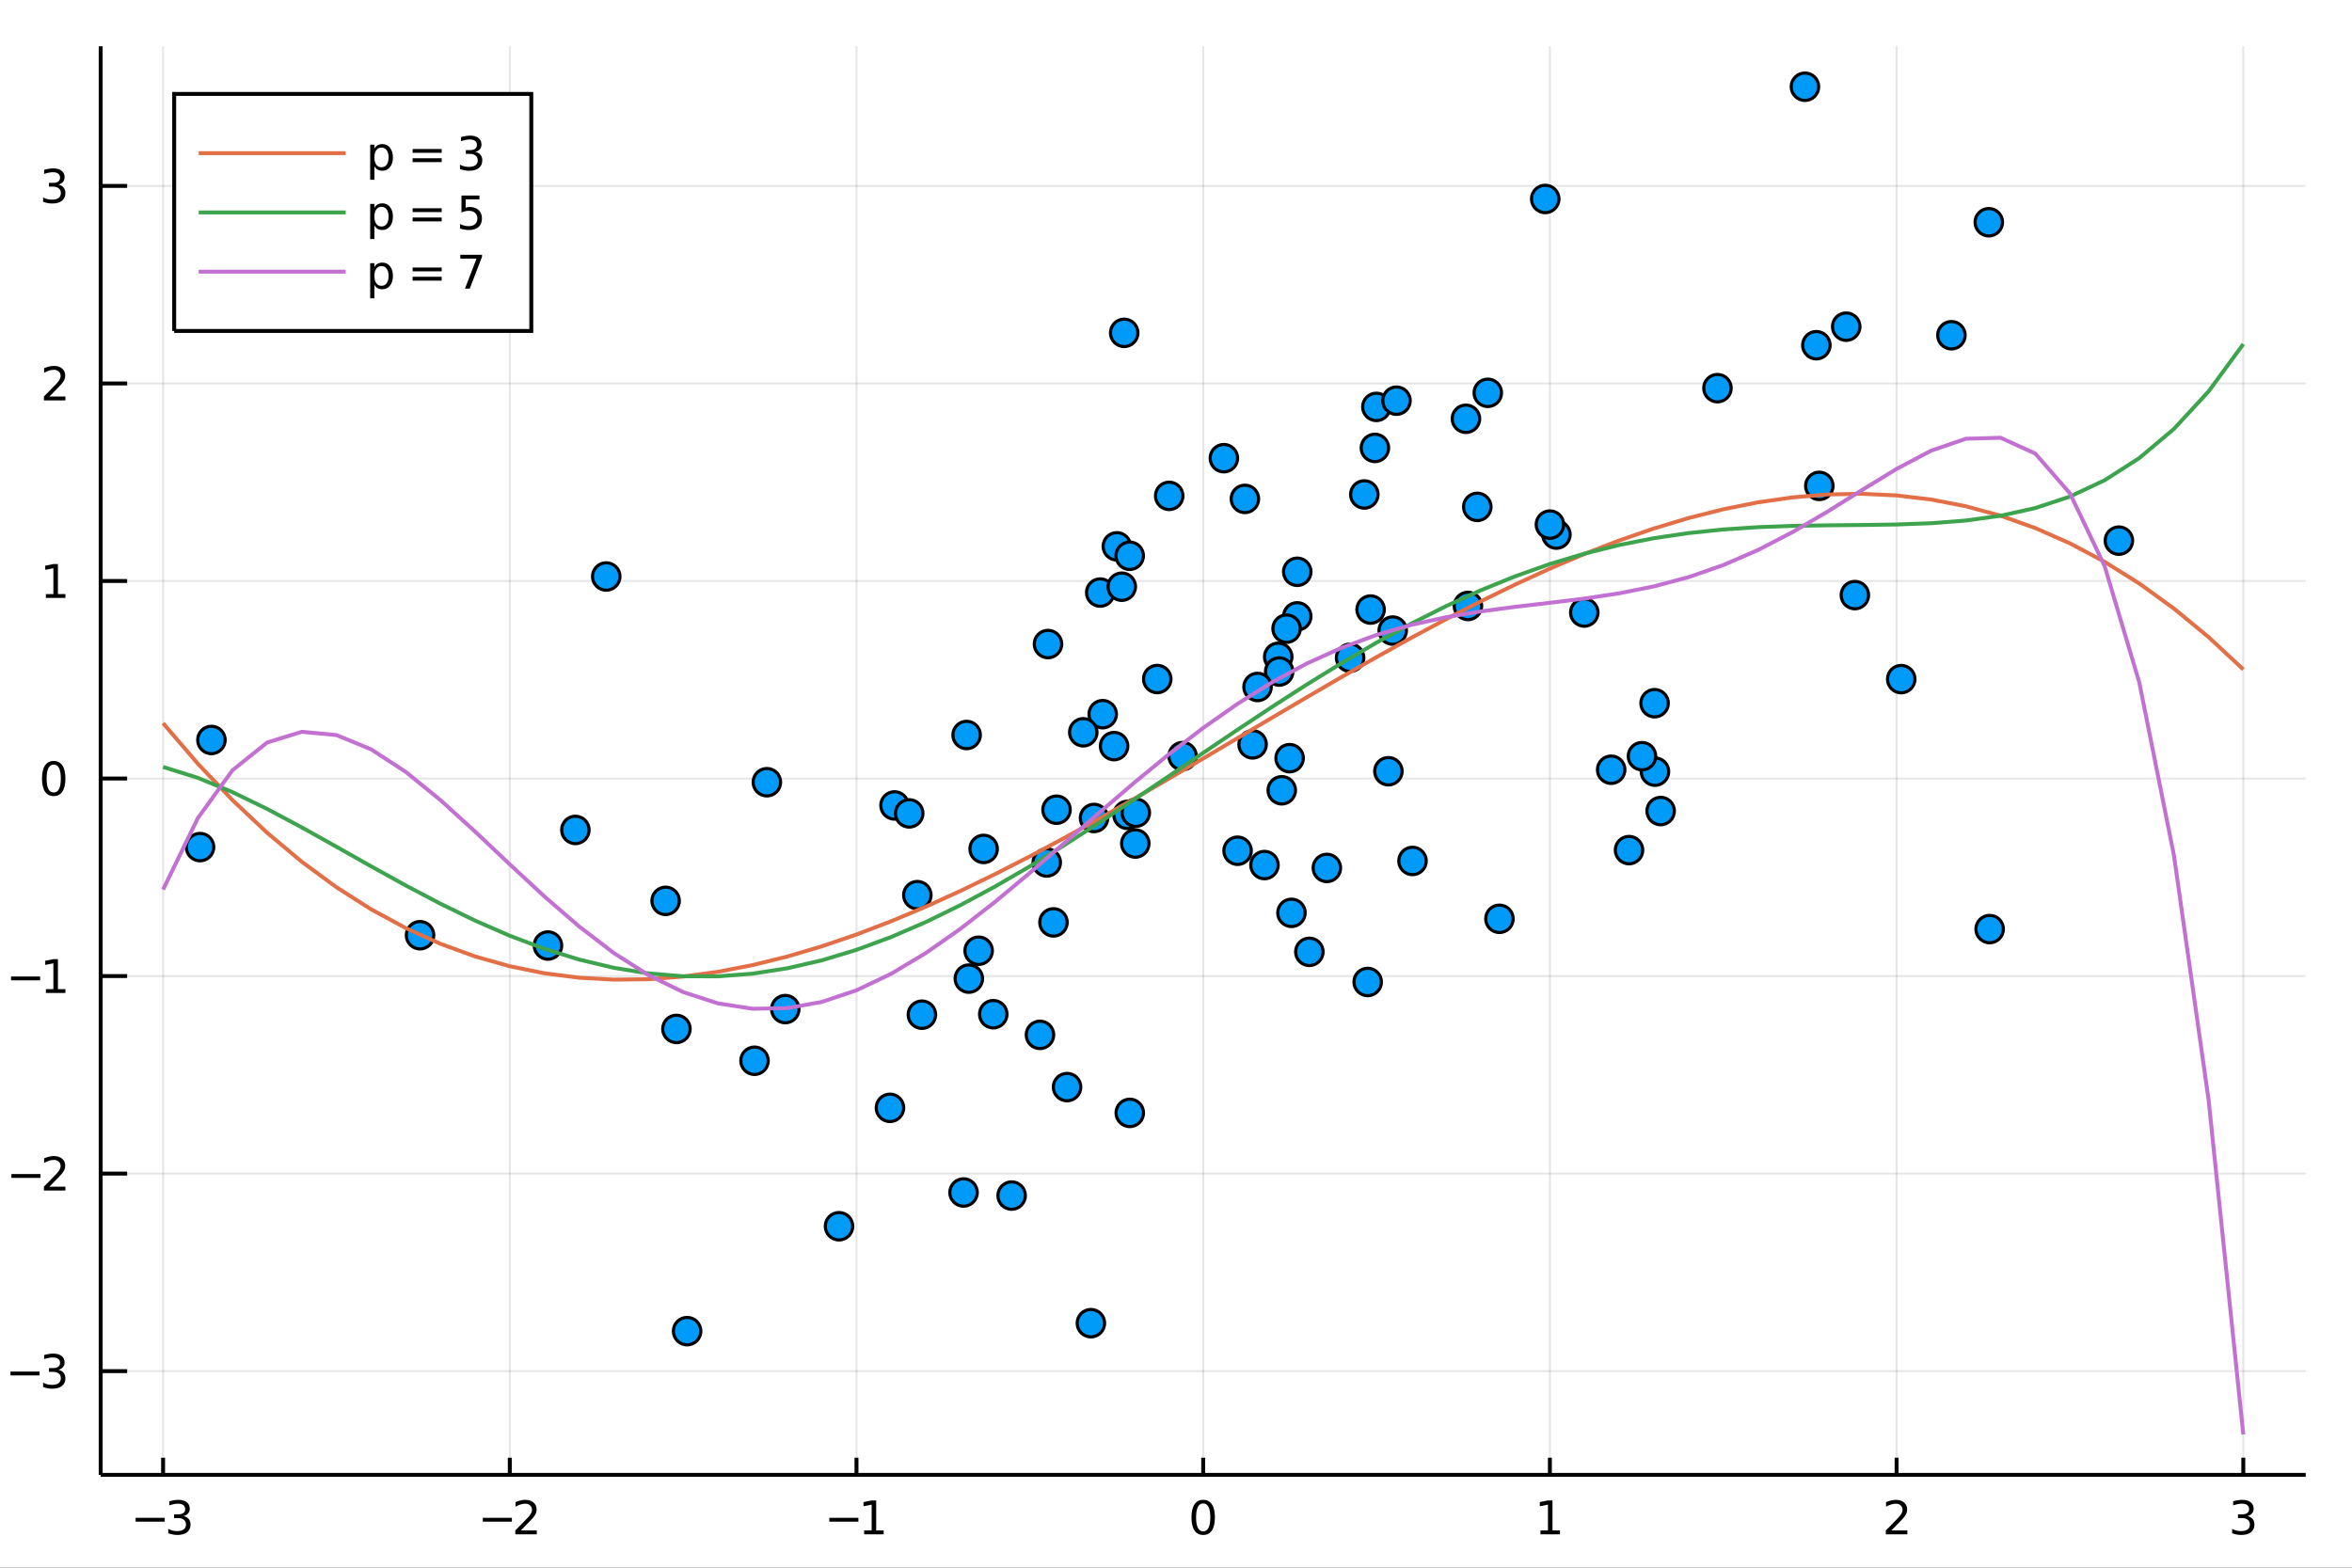 <?xml version="1.0" encoding="utf-8"?>
<svg xmlns="http://www.w3.org/2000/svg" xmlns:xlink="http://www.w3.org/1999/xlink" width="600" height="400" viewBox="0 0 2400 1600">
<rect x="0" y="0" width="2400" height="1600" fill="#333333" stroke="none"/>
<defs>
  <clipPath id="clip850">
    <rect x="0" y="0" width="2400" height="1600"/>
  </clipPath>
</defs>
<path clip-path="url(#clip850)" d="
M0 1600 L2400 1600 L2400 0 L0 0  Z
  " fill="#ffffff" fill-rule="evenodd" fill-opacity="1"/>
<defs>
  <clipPath id="clip851">
    <rect x="480" y="0" width="1681" height="1600"/>
  </clipPath>
</defs>
<path clip-path="url(#clip850)" d="
M102.74 1505.26 L2352.76 1505.26 L2352.76 47.244 L102.74 47.244  Z
  " fill="#ffffff" fill-rule="evenodd" fill-opacity="1"/>
<defs>
  <clipPath id="clip852">
    <rect x="102" y="47" width="2251" height="1459"/>
  </clipPath>
</defs>
<polyline clip-path="url(#clip852)" style="stroke:#000000; stroke-width:2; stroke-opacity:0.1; fill:none" points="
  166.42,1505.26 166.42,47.244 
  "/>
<polyline clip-path="url(#clip852)" style="stroke:#000000; stroke-width:2; stroke-opacity:0.1; fill:none" points="
  520.196,1505.26 520.196,47.244 
  "/>
<polyline clip-path="url(#clip852)" style="stroke:#000000; stroke-width:2; stroke-opacity:0.1; fill:none" points="
  873.972,1505.26 873.972,47.244 
  "/>
<polyline clip-path="url(#clip852)" style="stroke:#000000; stroke-width:2; stroke-opacity:0.1; fill:none" points="
  1227.75,1505.26 1227.75,47.244 
  "/>
<polyline clip-path="url(#clip852)" style="stroke:#000000; stroke-width:2; stroke-opacity:0.1; fill:none" points="
  1581.52,1505.26 1581.52,47.244 
  "/>
<polyline clip-path="url(#clip852)" style="stroke:#000000; stroke-width:2; stroke-opacity:0.1; fill:none" points="
  1935.3,1505.26 1935.3,47.244 
  "/>
<polyline clip-path="url(#clip852)" style="stroke:#000000; stroke-width:2; stroke-opacity:0.1; fill:none" points="
  2289.08,1505.26 2289.08,47.244 
  "/>
<polyline clip-path="url(#clip850)" style="stroke:#000000; stroke-width:4; stroke-opacity:1; fill:none" points="
  102.74,1505.26 2352.76,1505.26 
  "/>
<polyline clip-path="url(#clip850)" style="stroke:#000000; stroke-width:4; stroke-opacity:1; fill:none" points="
  166.42,1505.26 166.42,1487.76 
  "/>
<polyline clip-path="url(#clip850)" style="stroke:#000000; stroke-width:4; stroke-opacity:1; fill:none" points="
  520.196,1505.26 520.196,1487.76 
  "/>
<polyline clip-path="url(#clip850)" style="stroke:#000000; stroke-width:4; stroke-opacity:1; fill:none" points="
  873.972,1505.26 873.972,1487.76 
  "/>
<polyline clip-path="url(#clip850)" style="stroke:#000000; stroke-width:4; stroke-opacity:1; fill:none" points="
  1227.75,1505.26 1227.75,1487.76 
  "/>
<polyline clip-path="url(#clip850)" style="stroke:#000000; stroke-width:4; stroke-opacity:1; fill:none" points="
  1581.52,1505.26 1581.52,1487.76 
  "/>
<polyline clip-path="url(#clip850)" style="stroke:#000000; stroke-width:4; stroke-opacity:1; fill:none" points="
  1935.3,1505.26 1935.3,1487.76 
  "/>
<polyline clip-path="url(#clip850)" style="stroke:#000000; stroke-width:4; stroke-opacity:1; fill:none" points="
  2289.08,1505.26 2289.08,1487.76 
  "/>
<path clip-path="url(#clip850)" d="M 0 0 M138.399 1549.1 L168.075 1549.1 L168.075 1553.04 L138.399 1553.04 L138.399 1549.1 Z" fill="#000000" fill-rule="evenodd" fill-opacity="1" /><path clip-path="url(#clip850)" d="M 0 0 M187.311 1547.3 Q190.667 1548.02 192.542 1550.28 Q194.441 1552.55 194.441 1555.89 Q194.441 1561 190.922 1563.8 Q187.404 1566.6 180.922 1566.6 Q178.746 1566.6 176.431 1566.16 Q174.14 1565.75 171.686 1564.89 L171.686 1560.38 Q173.63 1561.51 175.945 1562.09 Q178.26 1562.67 180.783 1562.67 Q185.181 1562.67 187.473 1560.93 Q189.788 1559.2 189.788 1555.89 Q189.788 1552.83 187.635 1551.12 Q185.505 1549.38 181.686 1549.38 L177.658 1549.38 L177.658 1545.54 L181.871 1545.54 Q185.32 1545.54 187.149 1544.17 Q188.978 1542.78 188.978 1540.19 Q188.978 1537.53 187.079 1536.12 Q185.204 1534.68 181.686 1534.68 Q179.765 1534.68 177.566 1535.1 Q175.367 1535.52 172.728 1536.39 L172.728 1532.23 Q175.39 1531.49 177.705 1531.12 Q180.042 1530.75 182.103 1530.75 Q187.427 1530.75 190.529 1533.18 Q193.63 1535.58 193.63 1539.71 Q193.63 1542.58 191.987 1544.57 Q190.343 1546.53 187.311 1547.3 Z" fill="#000000" fill-rule="evenodd" fill-opacity="1" /><path clip-path="url(#clip850)" d="M 0 0 M492.65 1549.1 L522.326 1549.1 L522.326 1553.04 L492.65 1553.04 L492.65 1549.1 Z" fill="#000000" fill-rule="evenodd" fill-opacity="1" /><path clip-path="url(#clip850)" d="M 0 0 M531.423 1562 L547.742 1562 L547.742 1565.93 L525.798 1565.93 L525.798 1562 Q528.46 1559.24 533.043 1554.61 Q537.65 1549.96 538.83 1548.62 Q541.075 1546.09 541.955 1544.36 Q542.858 1542.6 542.858 1540.91 Q542.858 1538.15 540.913 1536.42 Q538.992 1534.68 535.89 1534.68 Q533.691 1534.68 531.238 1535.45 Q528.807 1536.21 526.029 1537.76 L526.029 1533.04 Q528.853 1531.9 531.307 1531.33 Q533.761 1530.75 535.798 1530.75 Q541.168 1530.75 544.362 1533.43 Q547.557 1536.12 547.557 1540.61 Q547.557 1542.74 546.747 1544.66 Q545.96 1546.56 543.853 1549.15 Q543.274 1549.82 540.173 1553.04 Q537.071 1556.23 531.423 1562 Z" fill="#000000" fill-rule="evenodd" fill-opacity="1" /><path clip-path="url(#clip850)" d="M 0 0 M846.241 1549.1 L875.916 1549.1 L875.916 1553.04 L846.241 1553.04 L846.241 1549.1 Z" fill="#000000" fill-rule="evenodd" fill-opacity="1" /><path clip-path="url(#clip850)" d="M 0 0 M881.796 1562 L889.435 1562 L889.435 1535.63 L881.125 1537.3 L881.125 1533.04 L889.389 1531.37 L894.064 1531.37 L894.064 1562 L901.703 1562 L901.703 1565.93 L881.796 1565.93 L881.796 1562 Z" fill="#000000" fill-rule="evenodd" fill-opacity="1" /><path clip-path="url(#clip850)" d="M 0 0 M1227.75 1534.45 Q1224.14 1534.45 1222.31 1538.02 Q1220.5 1541.56 1220.5 1548.69 Q1220.5 1555.79 1222.31 1559.36 Q1224.14 1562.9 1227.75 1562.9 Q1231.38 1562.9 1233.19 1559.36 Q1235.02 1555.79 1235.02 1548.69 Q1235.02 1541.56 1233.19 1538.02 Q1231.38 1534.45 1227.75 1534.45 M1227.75 1530.75 Q1233.56 1530.75 1236.61 1535.35 Q1239.69 1539.94 1239.69 1548.69 Q1239.69 1557.41 1236.61 1562.02 Q1233.56 1566.6 1227.75 1566.6 Q1221.94 1566.6 1218.86 1562.02 Q1215.8 1557.41 1215.8 1548.69 Q1215.8 1539.94 1218.86 1535.35 Q1221.94 1530.75 1227.75 1530.75 Z" fill="#000000" fill-rule="evenodd" fill-opacity="1" /><path clip-path="url(#clip850)" d="M 0 0 M1571.91 1562 L1579.54 1562 L1579.54 1535.63 L1571.23 1537.3 L1571.23 1533.04 L1579.5 1531.37 L1584.17 1531.37 L1584.17 1562 L1591.81 1562 L1591.81 1565.93 L1571.91 1565.93 L1571.91 1562 Z" fill="#000000" fill-rule="evenodd" fill-opacity="1" /><path clip-path="url(#clip850)" d="M 0 0 M1929.95 1562 L1946.27 1562 L1946.27 1565.93 L1924.33 1565.93 L1924.33 1562 Q1926.99 1559.24 1931.57 1554.61 Q1936.18 1549.96 1937.36 1548.62 Q1939.61 1546.09 1940.49 1544.36 Q1941.39 1542.6 1941.39 1540.91 Q1941.39 1538.15 1939.44 1536.42 Q1937.52 1534.68 1934.42 1534.68 Q1932.22 1534.68 1929.77 1535.45 Q1927.34 1536.21 1924.56 1537.76 L1924.56 1533.04 Q1927.38 1531.9 1929.84 1531.33 Q1932.29 1530.75 1934.33 1530.75 Q1939.7 1530.75 1942.89 1533.43 Q1946.09 1536.12 1946.09 1540.61 Q1946.09 1542.74 1945.28 1544.66 Q1944.49 1546.56 1942.38 1549.15 Q1941.8 1549.82 1938.7 1553.04 Q1935.6 1556.23 1929.95 1562 Z" fill="#000000" fill-rule="evenodd" fill-opacity="1" /><path clip-path="url(#clip850)" d="M 0 0 M2293.32 1547.3 Q2296.68 1548.02 2298.56 1550.28 Q2300.45 1552.55 2300.45 1555.89 Q2300.45 1561 2296.93 1563.8 Q2293.42 1566.6 2286.94 1566.6 Q2284.76 1566.6 2282.44 1566.16 Q2280.15 1565.75 2277.7 1564.89 L2277.7 1560.38 Q2279.64 1561.51 2281.96 1562.09 Q2284.27 1562.67 2286.8 1562.67 Q2291.19 1562.67 2293.49 1560.93 Q2295.8 1559.2 2295.8 1555.89 Q2295.8 1552.83 2293.65 1551.12 Q2291.52 1549.38 2287.7 1549.38 L2283.67 1549.38 L2283.67 1545.54 L2287.88 1545.54 Q2291.33 1545.54 2293.16 1544.17 Q2294.99 1542.78 2294.99 1540.19 Q2294.99 1537.53 2293.09 1536.12 Q2291.22 1534.68 2287.7 1534.68 Q2285.78 1534.68 2283.58 1535.1 Q2281.38 1535.52 2278.74 1536.39 L2278.74 1532.23 Q2281.4 1531.49 2283.72 1531.12 Q2286.06 1530.75 2288.12 1530.75 Q2293.44 1530.75 2296.54 1533.18 Q2299.64 1535.58 2299.64 1539.71 Q2299.64 1542.58 2298 1544.57 Q2296.36 1546.53 2293.32 1547.3 Z" fill="#000000" fill-rule="evenodd" fill-opacity="1" /><path clip-path="url(#clip850)" d="M 0 0 M1244.36 1602.48 L1231.47 1619.82 L1245.03 1638.12 L1238.12 1638.12 L1227.75 1624.12 L1217.37 1638.12 L1210.47 1638.12 L1224.31 1619.47 L1211.64 1602.48 L1218.55 1602.48 L1228 1615.18 L1237.46 1602.48 L1244.36 1602.48 Z" fill="#000000" fill-rule="evenodd" fill-opacity="1" /><polyline clip-path="url(#clip852)" style="stroke:#000000; stroke-width:2; stroke-opacity:0.1; fill:none" points="
  102.74,1399.39 2352.76,1399.39 
  "/>
<polyline clip-path="url(#clip852)" style="stroke:#000000; stroke-width:2; stroke-opacity:0.1; fill:none" points="
  102.74,1197.78 2352.76,1197.78 
  "/>
<polyline clip-path="url(#clip852)" style="stroke:#000000; stroke-width:2; stroke-opacity:0.1; fill:none" points="
  102.74,996.178 2352.76,996.178 
  "/>
<polyline clip-path="url(#clip852)" style="stroke:#000000; stroke-width:2; stroke-opacity:0.1; fill:none" points="
  102.74,794.571 2352.76,794.571 
  "/>
<polyline clip-path="url(#clip852)" style="stroke:#000000; stroke-width:2; stroke-opacity:0.1; fill:none" points="
  102.74,592.965 2352.76,592.965 
  "/>
<polyline clip-path="url(#clip852)" style="stroke:#000000; stroke-width:2; stroke-opacity:0.1; fill:none" points="
  102.74,391.358 2352.76,391.358 
  "/>
<polyline clip-path="url(#clip852)" style="stroke:#000000; stroke-width:2; stroke-opacity:0.1; fill:none" points="
  102.74,189.752 2352.76,189.752 
  "/>
<polyline clip-path="url(#clip850)" style="stroke:#000000; stroke-width:4; stroke-opacity:1; fill:none" points="
  102.74,1505.26 102.74,47.244 
  "/>
<polyline clip-path="url(#clip850)" style="stroke:#000000; stroke-width:4; stroke-opacity:1; fill:none" points="
  102.74,1399.39 129.74,1399.39 
  "/>
<polyline clip-path="url(#clip850)" style="stroke:#000000; stroke-width:4; stroke-opacity:1; fill:none" points="
  102.74,1197.78 129.74,1197.78 
  "/>
<polyline clip-path="url(#clip850)" style="stroke:#000000; stroke-width:4; stroke-opacity:1; fill:none" points="
  102.74,996.178 129.74,996.178 
  "/>
<polyline clip-path="url(#clip850)" style="stroke:#000000; stroke-width:4; stroke-opacity:1; fill:none" points="
  102.74,794.571 129.74,794.571 
  "/>
<polyline clip-path="url(#clip850)" style="stroke:#000000; stroke-width:4; stroke-opacity:1; fill:none" points="
  102.74,592.965 129.74,592.965 
  "/>
<polyline clip-path="url(#clip850)" style="stroke:#000000; stroke-width:4; stroke-opacity:1; fill:none" points="
  102.74,391.358 129.74,391.358 
  "/>
<polyline clip-path="url(#clip850)" style="stroke:#000000; stroke-width:4; stroke-opacity:1; fill:none" points="
  102.74,189.752 129.74,189.752 
  "/>
<path clip-path="url(#clip850)" d="M 0 0 M10.699 1399.84 L40.375 1399.84 L40.375 1403.78 L10.699 1403.78 L10.699 1399.84 Z" fill="#000000" fill-rule="evenodd" fill-opacity="1" /><path clip-path="url(#clip850)" d="M 0 0 M59.611 1398.04 Q62.967 1398.75 64.842 1401.02 Q66.74 1403.29 66.74 1406.62 Q66.74 1411.74 63.222 1414.54 Q59.703 1417.34 53.222 1417.34 Q51.046 1417.34 48.731 1416.9 Q46.439 1416.49 43.986 1415.63 L43.986 1411.12 Q45.93 1412.25 48.245 1412.83 Q50.56 1413.41 53.083 1413.41 Q57.481 1413.41 59.773 1411.67 Q62.087 1409.94 62.087 1406.62 Q62.087 1403.57 59.935 1401.86 Q57.805 1400.12 53.986 1400.12 L49.958 1400.12 L49.958 1396.28 L54.171 1396.28 Q57.62 1396.28 59.449 1394.91 Q61.277 1393.52 61.277 1390.93 Q61.277 1388.27 59.379 1386.86 Q57.504 1385.42 53.986 1385.42 Q52.064 1385.42 49.865 1385.84 Q47.666 1386.25 45.027 1387.13 L45.027 1382.97 Q47.689 1382.23 50.004 1381.86 Q52.342 1381.49 54.402 1381.49 Q59.726 1381.49 62.828 1383.92 Q65.93 1386.32 65.93 1390.44 Q65.93 1393.31 64.287 1395.31 Q62.643 1397.27 59.611 1398.04 Z" fill="#000000" fill-rule="evenodd" fill-opacity="1" /><path clip-path="url(#clip850)" d="M 0 0 M11.648 1198.24 L41.324 1198.24 L41.324 1202.17 L11.648 1202.17 L11.648 1198.24 Z" fill="#000000" fill-rule="evenodd" fill-opacity="1" /><path clip-path="url(#clip850)" d="M 0 0 M50.421 1211.13 L66.74 1211.13 L66.74 1215.06 L44.796 1215.06 L44.796 1211.13 Q47.458 1208.37 52.041 1203.75 Q56.648 1199.09 57.828 1197.75 Q60.074 1195.23 60.953 1193.49 Q61.856 1191.73 61.856 1190.04 Q61.856 1187.29 59.911 1185.55 Q57.99 1183.81 54.888 1183.81 Q52.689 1183.81 50.236 1184.58 Q47.805 1185.34 45.027 1186.89 L45.027 1182.17 Q47.851 1181.04 50.305 1180.46 Q52.759 1179.88 54.796 1179.88 Q60.166 1179.88 63.361 1182.56 Q66.555 1185.25 66.555 1189.74 Q66.555 1191.87 65.745 1193.79 Q64.958 1195.69 62.851 1198.28 Q62.273 1198.95 59.171 1202.17 Q56.069 1205.37 50.421 1211.13 Z" fill="#000000" fill-rule="evenodd" fill-opacity="1" /><path clip-path="url(#clip850)" d="M 0 0 M11.277 996.629 L40.953 996.629 L40.953 1000.56 L11.277 1000.56 L11.277 996.629 Z" fill="#000000" fill-rule="evenodd" fill-opacity="1" /><path clip-path="url(#clip850)" d="M 0 0 M46.833 1009.52 L54.472 1009.52 L54.472 983.157 L46.162 984.824 L46.162 980.565 L54.425 978.898 L59.101 978.898 L59.101 1009.52 L66.74 1009.52 L66.74 1013.46 L46.833 1013.46 L46.833 1009.52 Z" fill="#000000" fill-rule="evenodd" fill-opacity="1" /><path clip-path="url(#clip850)" d="M 0 0 M54.796 780.37 Q51.185 780.37 49.356 783.935 Q47.55 787.476 47.55 794.606 Q47.55 801.713 49.356 805.277 Q51.185 808.819 54.796 808.819 Q58.43 808.819 60.236 805.277 Q62.064 801.713 62.064 794.606 Q62.064 787.476 60.236 783.935 Q58.43 780.37 54.796 780.37 M54.796 776.666 Q60.606 776.666 63.661 781.273 Q66.74 785.856 66.74 794.606 Q66.74 803.333 63.661 807.939 Q60.606 812.523 54.796 812.523 Q48.986 812.523 45.907 807.939 Q42.851 803.333 42.851 794.606 Q42.851 785.856 45.907 781.273 Q48.986 776.666 54.796 776.666 Z" fill="#000000" fill-rule="evenodd" fill-opacity="1" /><path clip-path="url(#clip850)" d="M 0 0 M46.833 606.31 L54.472 606.31 L54.472 579.944 L46.162 581.611 L46.162 577.351 L54.425 575.685 L59.101 575.685 L59.101 606.31 L66.74 606.31 L66.74 610.245 L46.833 610.245 L46.833 606.31 Z" fill="#000000" fill-rule="evenodd" fill-opacity="1" /><path clip-path="url(#clip850)" d="M 0 0 M50.421 404.703 L66.74 404.703 L66.74 408.638 L44.796 408.638 L44.796 404.703 Q47.458 401.948 52.041 397.319 Q56.648 392.666 57.828 391.323 Q60.074 388.8 60.953 387.064 Q61.856 385.305 61.856 383.615 Q61.856 380.861 59.911 379.124 Q57.99 377.388 54.888 377.388 Q52.689 377.388 50.236 378.152 Q47.805 378.916 45.027 380.467 L45.027 375.745 Q47.851 374.611 50.305 374.032 Q52.759 373.453 54.796 373.453 Q60.166 373.453 63.361 376.138 Q66.555 378.824 66.555 383.314 Q66.555 385.444 65.745 387.365 Q64.958 389.263 62.851 391.856 Q62.273 392.527 59.171 395.745 Q56.069 398.939 50.421 404.703 Z" fill="#000000" fill-rule="evenodd" fill-opacity="1" /><path clip-path="url(#clip850)" d="M 0 0 M59.611 188.397 Q62.967 189.115 64.842 191.384 Q66.74 193.652 66.74 196.985 Q66.74 202.101 63.222 204.902 Q59.703 207.703 53.222 207.703 Q51.046 207.703 48.731 207.263 Q46.439 206.846 43.986 205.99 L43.986 201.476 Q45.93 202.61 48.245 203.189 Q50.56 203.768 53.083 203.768 Q57.481 203.768 59.773 202.032 Q62.087 200.296 62.087 196.985 Q62.087 193.93 59.935 192.217 Q57.805 190.481 53.986 190.481 L49.958 190.481 L49.958 186.638 L54.171 186.638 Q57.62 186.638 59.449 185.272 Q61.277 183.884 61.277 181.291 Q61.277 178.629 59.379 177.217 Q57.504 175.782 53.986 175.782 Q52.064 175.782 49.865 176.198 Q47.666 176.615 45.027 177.495 L45.027 173.328 Q47.689 172.587 50.004 172.217 Q52.342 171.847 54.402 171.847 Q59.726 171.847 62.828 174.277 Q65.93 176.685 65.93 180.805 Q65.93 183.675 64.287 185.666 Q62.643 187.634 59.611 188.397 Z" fill="#000000" fill-rule="evenodd" fill-opacity="1" /><path clip-path="url(#clip850)" d="M 0 0 M-12.247 774.565 Q-5.881 777.048 -3.94 779.403 Q-1.998 781.758 -1.998 785.705 L-1.998 790.384 L-6.9 790.384 L-6.9 786.946 Q-6.9 784.527 -8.046 783.191 Q-9.191 781.854 -13.457 780.231 L-16.13 779.18 L-51.205 793.599 L-51.205 787.392 L-23.323 776.252 L-51.205 765.112 L-51.205 758.905 L-12.247 774.565 Z" fill="#000000" fill-rule="evenodd" fill-opacity="1" /><circle clip-path="url(#clip852)" cx="1150.52" cy="831.661" r="14" fill="#009af9" fill-rule="evenodd" fill-opacity="1" stroke="#000000" stroke-opacity="1" stroke-width="3.2"/>
<circle clip-path="url(#clip852)" cx="618.601" cy="588.37" r="14" fill="#009af9" fill-rule="evenodd" fill-opacity="1" stroke="#000000" stroke-opacity="1" stroke-width="3.2"/>
<circle clip-path="url(#clip852)" cx="1441.33" cy="878.687" r="14" fill="#009af9" fill-rule="evenodd" fill-opacity="1" stroke="#000000" stroke-opacity="1" stroke-width="3.2"/>
<circle clip-path="url(#clip852)" cx="1152.82" cy="1135.82" r="14" fill="#009af9" fill-rule="evenodd" fill-opacity="1" stroke="#000000" stroke-opacity="1" stroke-width="3.2"/>
<circle clip-path="url(#clip852)" cx="856.133" cy="1251.51" r="14" fill="#009af9" fill-rule="evenodd" fill-opacity="1" stroke="#000000" stroke-opacity="1" stroke-width="3.2"/>
<circle clip-path="url(#clip852)" cx="1069.37" cy="657.318" r="14" fill="#009af9" fill-rule="evenodd" fill-opacity="1" stroke="#000000" stroke-opacity="1" stroke-width="3.2"/>
<circle clip-path="url(#clip852)" cx="1940.01" cy="693.112" r="14" fill="#009af9" fill-rule="evenodd" fill-opacity="1" stroke="#000000" stroke-opacity="1" stroke-width="3.2"/>
<circle clip-path="url(#clip852)" cx="1497.87" cy="618.437" r="14" fill="#009af9" fill-rule="evenodd" fill-opacity="1" stroke="#000000" stroke-opacity="1" stroke-width="3.2"/>
<circle clip-path="url(#clip852)" cx="1193.03" cy="506.086" r="14" fill="#009af9" fill-rule="evenodd" fill-opacity="1" stroke="#000000" stroke-opacity="1" stroke-width="3.2"/>
<circle clip-path="url(#clip852)" cx="1278.15" cy="759.695" r="14" fill="#009af9" fill-rule="evenodd" fill-opacity="1" stroke="#000000" stroke-opacity="1" stroke-width="3.2"/>
<circle clip-path="url(#clip852)" cx="204.093" cy="864.555" r="14" fill="#009af9" fill-rule="evenodd" fill-opacity="1" stroke="#000000" stroke-opacity="1" stroke-width="3.2"/>
<circle clip-path="url(#clip852)" cx="1323.71" cy="583.566" r="14" fill="#009af9" fill-rule="evenodd" fill-opacity="1" stroke="#000000" stroke-opacity="1" stroke-width="3.2"/>
<circle clip-path="url(#clip852)" cx="1402.96" cy="457.142" r="14" fill="#009af9" fill-rule="evenodd" fill-opacity="1" stroke="#000000" stroke-opacity="1" stroke-width="3.2"/>
<circle clip-path="url(#clip852)" cx="1139.64" cy="557.59" r="14" fill="#009af9" fill-rule="evenodd" fill-opacity="1" stroke="#000000" stroke-opacity="1" stroke-width="3.2"/>
<circle clip-path="url(#clip852)" cx="988.589" cy="998.779" r="14" fill="#009af9" fill-rule="evenodd" fill-opacity="1" stroke="#000000" stroke-opacity="1" stroke-width="3.2"/>
<circle clip-path="url(#clip852)" cx="1323.71" cy="629.053" r="14" fill="#009af9" fill-rule="evenodd" fill-opacity="1" stroke="#000000" stroke-opacity="1" stroke-width="3.2"/>
<circle clip-path="url(#clip852)" cx="1688.73" cy="787.532" r="14" fill="#009af9" fill-rule="evenodd" fill-opacity="1" stroke="#000000" stroke-opacity="1" stroke-width="3.2"/>
<circle clip-path="url(#clip852)" cx="1856.43" cy="495.896" r="14" fill="#009af9" fill-rule="evenodd" fill-opacity="1" stroke="#000000" stroke-opacity="1" stroke-width="3.2"/>
<circle clip-path="url(#clip852)" cx="690.226" cy="1050.13" r="14" fill="#009af9" fill-rule="evenodd" fill-opacity="1" stroke="#000000" stroke-opacity="1" stroke-width="3.2"/>
<circle clip-path="url(#clip852)" cx="2030.25" cy="948.221" r="14" fill="#009af9" fill-rule="evenodd" fill-opacity="1" stroke="#000000" stroke-opacity="1" stroke-width="3.2"/>
<circle clip-path="url(#clip852)" cx="215.733" cy="755.211" r="14" fill="#009af9" fill-rule="evenodd" fill-opacity="1" stroke="#000000" stroke-opacity="1" stroke-width="3.2"/>
<circle clip-path="url(#clip852)" cx="1013.52" cy="1035.1" r="14" fill="#009af9" fill-rule="evenodd" fill-opacity="1" stroke="#000000" stroke-opacity="1" stroke-width="3.2"/>
<circle clip-path="url(#clip852)" cx="1122.68" cy="604.768" r="14" fill="#009af9" fill-rule="evenodd" fill-opacity="1" stroke="#000000" stroke-opacity="1" stroke-width="3.2"/>
<circle clip-path="url(#clip852)" cx="701.122" cy="1358.57" r="14" fill="#009af9" fill-rule="evenodd" fill-opacity="1" stroke="#000000" stroke-opacity="1" stroke-width="3.2"/>
<circle clip-path="url(#clip852)" cx="428.59" cy="954.491" r="14" fill="#009af9" fill-rule="evenodd" fill-opacity="1" stroke="#000000" stroke-opacity="1" stroke-width="3.2"/>
<circle clip-path="url(#clip852)" cx="1688.35" cy="717.689" r="14" fill="#009af9" fill-rule="evenodd" fill-opacity="1" stroke="#000000" stroke-opacity="1" stroke-width="3.2"/>
<circle clip-path="url(#clip852)" cx="1304.29" cy="670.369" r="14" fill="#009af9" fill-rule="evenodd" fill-opacity="1" stroke="#000000" stroke-opacity="1" stroke-width="3.2"/>
<circle clip-path="url(#clip852)" cx="782.519" cy="798.332" r="14" fill="#009af9" fill-rule="evenodd" fill-opacity="1" stroke="#000000" stroke-opacity="1" stroke-width="3.2"/>
<circle clip-path="url(#clip852)" cx="1841.77" cy="88.509" r="14" fill="#009af9" fill-rule="evenodd" fill-opacity="1" stroke="#000000" stroke-opacity="1" stroke-width="3.2"/>
<circle clip-path="url(#clip852)" cx="1883.88" cy="333.4" r="14" fill="#009af9" fill-rule="evenodd" fill-opacity="1" stroke="#000000" stroke-opacity="1" stroke-width="3.2"/>
<circle clip-path="url(#clip852)" cx="1307.9" cy="806.551" r="14" fill="#009af9" fill-rule="evenodd" fill-opacity="1" stroke="#000000" stroke-opacity="1" stroke-width="3.2"/>
<circle clip-path="url(#clip852)" cx="1317.81" cy="931.645" r="14" fill="#009af9" fill-rule="evenodd" fill-opacity="1" stroke="#000000" stroke-opacity="1" stroke-width="3.2"/>
<circle clip-path="url(#clip852)" cx="1158.45" cy="860.899" r="14" fill="#009af9" fill-rule="evenodd" fill-opacity="1" stroke="#000000" stroke-opacity="1" stroke-width="3.2"/>
<circle clip-path="url(#clip852)" cx="1113.15" cy="1350.44" r="14" fill="#009af9" fill-rule="evenodd" fill-opacity="1" stroke="#000000" stroke-opacity="1" stroke-width="3.2"/>
<circle clip-path="url(#clip852)" cx="1305.29" cy="685.371" r="14" fill="#009af9" fill-rule="evenodd" fill-opacity="1" stroke="#000000" stroke-opacity="1" stroke-width="3.2"/>
<circle clip-path="url(#clip852)" cx="1088.82" cy="1109.49" r="14" fill="#009af9" fill-rule="evenodd" fill-opacity="1" stroke="#000000" stroke-opacity="1" stroke-width="3.2"/>
<circle clip-path="url(#clip852)" cx="1116.36" cy="834.824" r="14" fill="#009af9" fill-rule="evenodd" fill-opacity="1" stroke="#000000" stroke-opacity="1" stroke-width="3.2"/>
<circle clip-path="url(#clip852)" cx="2029.38" cy="226.816" r="14" fill="#009af9" fill-rule="evenodd" fill-opacity="1" stroke="#000000" stroke-opacity="1" stroke-width="3.2"/>
<circle clip-path="url(#clip852)" cx="1125.2" cy="728.879" r="14" fill="#009af9" fill-rule="evenodd" fill-opacity="1" stroke="#000000" stroke-opacity="1" stroke-width="3.2"/>
<circle clip-path="url(#clip852)" cx="1616.59" cy="625.134" r="14" fill="#009af9" fill-rule="evenodd" fill-opacity="1" stroke="#000000" stroke-opacity="1" stroke-width="3.2"/>
<circle clip-path="url(#clip852)" cx="1283.21" cy="701.123" r="14" fill="#009af9" fill-rule="evenodd" fill-opacity="1" stroke="#000000" stroke-opacity="1" stroke-width="3.2"/>
<circle clip-path="url(#clip852)" cx="1206.7" cy="771.677" r="14" fill="#009af9" fill-rule="evenodd" fill-opacity="1" stroke="#000000" stroke-opacity="1" stroke-width="3.2"/>
<circle clip-path="url(#clip852)" cx="1336.06" cy="971.461" r="14" fill="#009af9" fill-rule="evenodd" fill-opacity="1" stroke="#000000" stroke-opacity="1" stroke-width="3.2"/>
<circle clip-path="url(#clip852)" cx="986.343" cy="750.14" r="14" fill="#009af9" fill-rule="evenodd" fill-opacity="1" stroke="#000000" stroke-opacity="1" stroke-width="3.2"/>
<circle clip-path="url(#clip852)" cx="1662.26" cy="867.629" r="14" fill="#009af9" fill-rule="evenodd" fill-opacity="1" stroke="#000000" stroke-opacity="1" stroke-width="3.2"/>
<circle clip-path="url(#clip852)" cx="1136.8" cy="761.479" r="14" fill="#009af9" fill-rule="evenodd" fill-opacity="1" stroke="#000000" stroke-opacity="1" stroke-width="3.2"/>
<circle clip-path="url(#clip852)" cx="1392.16" cy="504.646" r="14" fill="#009af9" fill-rule="evenodd" fill-opacity="1" stroke="#000000" stroke-opacity="1" stroke-width="3.2"/>
<circle clip-path="url(#clip852)" cx="1144.66" cy="598.788" r="14" fill="#009af9" fill-rule="evenodd" fill-opacity="1" stroke="#000000" stroke-opacity="1" stroke-width="3.2"/>
<circle clip-path="url(#clip852)" cx="1404.46" cy="415.279" r="14" fill="#009af9" fill-rule="evenodd" fill-opacity="1" stroke="#000000" stroke-opacity="1" stroke-width="3.2"/>
<circle clip-path="url(#clip852)" cx="1752.5" cy="396.156" r="14" fill="#009af9" fill-rule="evenodd" fill-opacity="1" stroke="#000000" stroke-opacity="1" stroke-width="3.2"/>
<circle clip-path="url(#clip852)" cx="769.912" cy="1082.61" r="14" fill="#009af9" fill-rule="evenodd" fill-opacity="1" stroke="#000000" stroke-opacity="1" stroke-width="3.2"/>
<circle clip-path="url(#clip852)" cx="1991.23" cy="342.131" r="14" fill="#009af9" fill-rule="evenodd" fill-opacity="1" stroke="#000000" stroke-opacity="1" stroke-width="3.2"/>
<circle clip-path="url(#clip852)" cx="1152.74" cy="567.223" r="14" fill="#009af9" fill-rule="evenodd" fill-opacity="1" stroke="#000000" stroke-opacity="1" stroke-width="3.2"/>
<circle clip-path="url(#clip852)" cx="1675.48" cy="771.751" r="14" fill="#009af9" fill-rule="evenodd" fill-opacity="1" stroke="#000000" stroke-opacity="1" stroke-width="3.2"/>
<circle clip-path="url(#clip852)" cx="1270.3" cy="509.169" r="14" fill="#009af9" fill-rule="evenodd" fill-opacity="1" stroke="#000000" stroke-opacity="1" stroke-width="3.2"/>
<circle clip-path="url(#clip852)" cx="587.119" cy="847.029" r="14" fill="#009af9" fill-rule="evenodd" fill-opacity="1" stroke="#000000" stroke-opacity="1" stroke-width="3.2"/>
<circle clip-path="url(#clip852)" cx="1518.14" cy="400.909" r="14" fill="#009af9" fill-rule="evenodd" fill-opacity="1" stroke="#000000" stroke-opacity="1" stroke-width="3.2"/>
<circle clip-path="url(#clip852)" cx="1074.95" cy="941.39" r="14" fill="#009af9" fill-rule="evenodd" fill-opacity="1" stroke="#000000" stroke-opacity="1" stroke-width="3.2"/>
<circle clip-path="url(#clip852)" cx="801.289" cy="1029.88" r="14" fill="#009af9" fill-rule="evenodd" fill-opacity="1" stroke="#000000" stroke-opacity="1" stroke-width="3.2"/>
<circle clip-path="url(#clip852)" cx="1158.99" cy="829.453" r="14" fill="#009af9" fill-rule="evenodd" fill-opacity="1" stroke="#000000" stroke-opacity="1" stroke-width="3.2"/>
<circle clip-path="url(#clip852)" cx="1105.37" cy="747.385" r="14" fill="#009af9" fill-rule="evenodd" fill-opacity="1" stroke="#000000" stroke-opacity="1" stroke-width="3.2"/>
<circle clip-path="url(#clip852)" cx="1395.58" cy="1002.21" r="14" fill="#009af9" fill-rule="evenodd" fill-opacity="1" stroke="#000000" stroke-opacity="1" stroke-width="3.2"/>
<circle clip-path="url(#clip852)" cx="1078.08" cy="826.39" r="14" fill="#009af9" fill-rule="evenodd" fill-opacity="1" stroke="#000000" stroke-opacity="1" stroke-width="3.2"/>
<circle clip-path="url(#clip852)" cx="1377.65" cy="671.318" r="14" fill="#009af9" fill-rule="evenodd" fill-opacity="1" stroke="#000000" stroke-opacity="1" stroke-width="3.2"/>
<circle clip-path="url(#clip852)" cx="2162.12" cy="551.772" r="14" fill="#009af9" fill-rule="evenodd" fill-opacity="1" stroke="#000000" stroke-opacity="1" stroke-width="3.2"/>
<circle clip-path="url(#clip852)" cx="912.765" cy="822.022" r="14" fill="#009af9" fill-rule="evenodd" fill-opacity="1" stroke="#000000" stroke-opacity="1" stroke-width="3.2"/>
<circle clip-path="url(#clip852)" cx="1353.92" cy="885.824" r="14" fill="#009af9" fill-rule="evenodd" fill-opacity="1" stroke="#000000" stroke-opacity="1" stroke-width="3.2"/>
<circle clip-path="url(#clip852)" cx="1068.09" cy="880.248" r="14" fill="#009af9" fill-rule="evenodd" fill-opacity="1" stroke="#000000" stroke-opacity="1" stroke-width="3.2"/>
<circle clip-path="url(#clip852)" cx="1032.28" cy="1220.21" r="14" fill="#009af9" fill-rule="evenodd" fill-opacity="1" stroke="#000000" stroke-opacity="1" stroke-width="3.2"/>
<circle clip-path="url(#clip852)" cx="940.709" cy="1035.59" r="14" fill="#009af9" fill-rule="evenodd" fill-opacity="1" stroke="#000000" stroke-opacity="1" stroke-width="3.2"/>
<circle clip-path="url(#clip852)" cx="1262.82" cy="868.262" r="14" fill="#009af9" fill-rule="evenodd" fill-opacity="1" stroke="#000000" stroke-opacity="1" stroke-width="3.2"/>
<circle clip-path="url(#clip852)" cx="1507.41" cy="517.325" r="14" fill="#009af9" fill-rule="evenodd" fill-opacity="1" stroke="#000000" stroke-opacity="1" stroke-width="3.2"/>
<circle clip-path="url(#clip852)" cx="1530.03" cy="937.732" r="14" fill="#009af9" fill-rule="evenodd" fill-opacity="1" stroke="#000000" stroke-opacity="1" stroke-width="3.2"/>
<circle clip-path="url(#clip852)" cx="927.74" cy="830.138" r="14" fill="#009af9" fill-rule="evenodd" fill-opacity="1" stroke="#000000" stroke-opacity="1" stroke-width="3.2"/>
<circle clip-path="url(#clip852)" cx="1290.26" cy="882.88" r="14" fill="#009af9" fill-rule="evenodd" fill-opacity="1" stroke="#000000" stroke-opacity="1" stroke-width="3.2"/>
<circle clip-path="url(#clip852)" cx="1576.75" cy="203.059" r="14" fill="#009af9" fill-rule="evenodd" fill-opacity="1" stroke="#000000" stroke-opacity="1" stroke-width="3.2"/>
<circle clip-path="url(#clip852)" cx="1588.15" cy="545.572" r="14" fill="#009af9" fill-rule="evenodd" fill-opacity="1" stroke="#000000" stroke-opacity="1" stroke-width="3.2"/>
<circle clip-path="url(#clip852)" cx="1694.53" cy="827.746" r="14" fill="#009af9" fill-rule="evenodd" fill-opacity="1" stroke="#000000" stroke-opacity="1" stroke-width="3.2"/>
<circle clip-path="url(#clip852)" cx="1853.42" cy="352.312" r="14" fill="#009af9" fill-rule="evenodd" fill-opacity="1" stroke="#000000" stroke-opacity="1" stroke-width="3.2"/>
<circle clip-path="url(#clip852)" cx="1424.97" cy="408.938" r="14" fill="#009af9" fill-rule="evenodd" fill-opacity="1" stroke="#000000" stroke-opacity="1" stroke-width="3.2"/>
<circle clip-path="url(#clip852)" cx="936.053" cy="913.579" r="14" fill="#009af9" fill-rule="evenodd" fill-opacity="1" stroke="#000000" stroke-opacity="1" stroke-width="3.2"/>
<circle clip-path="url(#clip852)" cx="998.593" cy="970.319" r="14" fill="#009af9" fill-rule="evenodd" fill-opacity="1" stroke="#000000" stroke-opacity="1" stroke-width="3.2"/>
<circle clip-path="url(#clip852)" cx="1581.53" cy="535.386" r="14" fill="#009af9" fill-rule="evenodd" fill-opacity="1" stroke="#000000" stroke-opacity="1" stroke-width="3.2"/>
<circle clip-path="url(#clip852)" cx="679.192" cy="919.415" r="14" fill="#009af9" fill-rule="evenodd" fill-opacity="1" stroke="#000000" stroke-opacity="1" stroke-width="3.2"/>
<circle clip-path="url(#clip852)" cx="1398.56" cy="622.098" r="14" fill="#009af9" fill-rule="evenodd" fill-opacity="1" stroke="#000000" stroke-opacity="1" stroke-width="3.2"/>
<circle clip-path="url(#clip852)" cx="1180.85" cy="693.033" r="14" fill="#009af9" fill-rule="evenodd" fill-opacity="1" stroke="#000000" stroke-opacity="1" stroke-width="3.2"/>
<circle clip-path="url(#clip852)" cx="1644.04" cy="785.572" r="14" fill="#009af9" fill-rule="evenodd" fill-opacity="1" stroke="#000000" stroke-opacity="1" stroke-width="3.2"/>
<circle clip-path="url(#clip852)" cx="1003.69" cy="866.415" r="14" fill="#009af9" fill-rule="evenodd" fill-opacity="1" stroke="#000000" stroke-opacity="1" stroke-width="3.2"/>
<circle clip-path="url(#clip852)" cx="983.188" cy="1217.05" r="14" fill="#009af9" fill-rule="evenodd" fill-opacity="1" stroke="#000000" stroke-opacity="1" stroke-width="3.2"/>
<circle clip-path="url(#clip852)" cx="1892.71" cy="607.354" r="14" fill="#009af9" fill-rule="evenodd" fill-opacity="1" stroke="#000000" stroke-opacity="1" stroke-width="3.2"/>
<circle clip-path="url(#clip852)" cx="559.124" cy="965.004" r="14" fill="#009af9" fill-rule="evenodd" fill-opacity="1" stroke="#000000" stroke-opacity="1" stroke-width="3.2"/>
<circle clip-path="url(#clip852)" cx="1312.82" cy="641.593" r="14" fill="#009af9" fill-rule="evenodd" fill-opacity="1" stroke="#000000" stroke-opacity="1" stroke-width="3.2"/>
<circle clip-path="url(#clip852)" cx="1421.12" cy="643.567" r="14" fill="#009af9" fill-rule="evenodd" fill-opacity="1" stroke="#000000" stroke-opacity="1" stroke-width="3.2"/>
<circle clip-path="url(#clip852)" cx="1248.83" cy="467.61" r="14" fill="#009af9" fill-rule="evenodd" fill-opacity="1" stroke="#000000" stroke-opacity="1" stroke-width="3.2"/>
<circle clip-path="url(#clip852)" cx="1147.13" cy="339.704" r="14" fill="#009af9" fill-rule="evenodd" fill-opacity="1" stroke="#000000" stroke-opacity="1" stroke-width="3.2"/>
<circle clip-path="url(#clip852)" cx="908.114" cy="1130.67" r="14" fill="#009af9" fill-rule="evenodd" fill-opacity="1" stroke="#000000" stroke-opacity="1" stroke-width="3.2"/>
<circle clip-path="url(#clip852)" cx="1495.85" cy="427.408" r="14" fill="#009af9" fill-rule="evenodd" fill-opacity="1" stroke="#000000" stroke-opacity="1" stroke-width="3.2"/>
<circle clip-path="url(#clip852)" cx="1315.93" cy="773.786" r="14" fill="#009af9" fill-rule="evenodd" fill-opacity="1" stroke="#000000" stroke-opacity="1" stroke-width="3.2"/>
<circle clip-path="url(#clip852)" cx="1061.17" cy="1056.18" r="14" fill="#009af9" fill-rule="evenodd" fill-opacity="1" stroke="#000000" stroke-opacity="1" stroke-width="3.2"/>
<circle clip-path="url(#clip852)" cx="1416.71" cy="787.128" r="14" fill="#009af9" fill-rule="evenodd" fill-opacity="1" stroke="#000000" stroke-opacity="1" stroke-width="3.2"/>
<polyline clip-path="url(#clip852)" style="stroke:#e26f46; stroke-width:4; stroke-opacity:1; fill:none" points="
  166.42,738.125 201.797,779.344 237.175,816.56 272.553,849.907 307.93,879.516 343.308,905.523 378.685,928.059 414.063,947.258 449.441,963.253 484.818,976.177 
  520.196,986.164 555.574,993.346 590.951,997.857 626.329,999.83 661.706,999.398 697.084,996.695 732.462,991.853 767.839,985.005 803.217,976.286 838.594,965.827 
  873.972,953.763 909.35,940.226 944.727,925.349 980.105,909.266 1015.48,892.11 1050.86,874.014 1086.24,855.111 1121.62,835.534 1156.99,815.417 1192.37,794.893 
  1227.75,774.094 1263.13,753.155 1298.5,732.208 1333.88,711.386 1369.26,690.822 1404.64,670.651 1440.01,651.004 1475.39,632.016 1510.77,613.818 1546.15,596.545 
  1581.52,580.33 1616.9,565.306 1652.28,551.605 1687.66,539.362 1723.03,528.708 1758.41,519.779 1793.79,512.705 1829.17,507.622 1864.54,504.662 1899.92,503.957 
  1935.3,505.642 1970.68,509.85 2006.06,516.713 2041.43,526.365 2076.81,538.939 2112.19,554.568 2147.57,573.386 2182.94,595.525 2218.32,621.119 2253.7,650.3 
  2289.08,683.203 
  "/>
<polyline clip-path="url(#clip852)" style="stroke:#3da44d; stroke-width:4; stroke-opacity:1; fill:none" points="
  166.42,782.763 201.797,793.838 237.175,808.44 272.553,825.602 307.93,844.453 343.308,864.212 378.685,884.182 414.063,903.749 449.441,922.377 484.818,939.608 
  520.196,955.05 555.574,968.384 590.951,979.351 626.329,987.757 661.706,993.461 697.084,996.377 732.462,996.468 767.839,993.746 803.217,988.261 838.594,980.106 
  873.972,969.407 909.35,956.321 944.727,941.037 980.105,923.764 1015.48,904.734 1050.86,884.197 1086.24,862.415 1121.62,839.662 1156.99,816.216 1192.37,792.361 
  1227.75,768.376 1263.13,744.54 1298.5,721.122 1333.88,698.379 1369.26,676.554 1404.64,655.871 1440.01,636.53 1475.39,618.708 1510.77,602.549 1546.15,588.166 
  1581.52,575.635 1616.9,564.992 1652.28,556.227 1687.66,549.284 1723.03,544.055 1758.41,540.378 1793.79,538.032 1829.17,536.734 1864.54,536.136 1899.92,535.819 
  1935.3,535.292 1970.68,533.988 2006.06,531.26 2041.43,526.377 2076.81,518.52 2112.19,506.779 2147.57,490.152 2182.94,467.535 2218.32,437.726 2253.7,399.414 
  2289.08,351.183 
  "/>
<polyline clip-path="url(#clip852)" style="stroke:#c271d2; stroke-width:4; stroke-opacity:1; fill:none" points="
  166.42,907.92 201.797,835.123 237.175,786.168 272.553,757.829 307.93,746.893 343.308,750.223 378.685,764.806 414.063,787.805 449.441,816.586 484.818,848.755 
  520.196,882.174 555.574,914.975 590.951,945.574 626.329,972.666 661.706,995.228 697.084,1012.51 732.462,1024.02 767.839,1029.51 803.217,1028.97 838.594,1022.58 
  873.972,1010.7 909.35,993.849 944.727,972.671 980.105,947.904 1015.48,920.355 1050.86,890.866 1086.24,860.29 1121.62,829.46 1156.99,799.162 1192.37,770.111 
  1227.75,742.928 1263.13,718.122 1298.5,696.069 1333.88,677.004 1369.26,661.01 1404.64,648.014 1440.01,637.789 1475.39,629.96 1510.77,624.02 1546.15,619.342 
  1581.52,615.217 1616.9,610.876 1652.28,605.543 1687.66,598.477 1723.03,589.037 1758.41,576.751 1793.79,561.389 1829.17,543.06 1864.54,522.308 1899.92,500.224 
  1935.3,478.569 1970.68,459.911 2006.06,447.773 2041.43,446.793 2076.81,462.9 2112.19,503.504 2147.57,577.701 2182.94,696.489 2218.32,873.006 2253.7,1122.78 
  2289.08,1464 
  "/>
<path clip-path="url(#clip850)" d="
M177.741 337.765 L542.14 337.765 L542.14 95.845 L177.741 95.845  Z
  " fill="#ffffff" fill-rule="evenodd" fill-opacity="1"/>
<polyline clip-path="url(#clip850)" style="stroke:#000000; stroke-width:4; stroke-opacity:1; fill:none" points="
  177.741,337.765 542.14,337.765 542.14,95.845 177.741,95.845 177.741,337.765 
  "/>
<polyline clip-path="url(#clip850)" style="stroke:#e26f46; stroke-width:4; stroke-opacity:1; fill:none" points="
  202.741,156.325 352.742,156.325 
  "/>
<path clip-path="url(#clip850)" d="M 0 0 M382.024 169.716 L382.024 183.466 L377.742 183.466 L377.742 147.679 L382.024 147.679 L382.024 151.614 Q383.367 149.299 385.404 148.188 Q387.464 147.054 390.311 147.054 Q395.034 147.054 397.973 150.804 Q400.936 154.554 400.936 160.665 Q400.936 166.776 397.973 170.526 Q395.034 174.276 390.311 174.276 Q387.464 174.276 385.404 173.165 Q383.367 172.031 382.024 169.716 M396.515 160.665 Q396.515 155.966 394.571 153.304 Q392.649 150.619 389.27 150.619 Q385.89 150.619 383.946 153.304 Q382.024 155.966 382.024 160.665 Q382.024 165.364 383.946 168.049 Q385.89 170.711 389.27 170.711 Q392.649 170.711 394.571 168.049 Q396.515 165.364 396.515 160.665 Z" fill="#000000" fill-rule="evenodd" fill-opacity="1" /><path clip-path="url(#clip850)" d="M 0 0 M421.029 152.077 L450.705 152.077 L450.705 155.966 L421.029 155.966 L421.029 152.077 M421.029 161.521 L450.705 161.521 L450.705 165.457 L421.029 165.457 L421.029 161.521 Z" fill="#000000" fill-rule="evenodd" fill-opacity="1" /><path clip-path="url(#clip850)" d="M 0 0 M485.01 154.97 Q488.366 155.688 490.241 157.957 Q492.14 160.225 492.14 163.558 Q492.14 168.674 488.621 171.475 Q485.103 174.276 478.621 174.276 Q476.445 174.276 474.13 173.836 Q471.839 173.419 469.385 172.563 L469.385 168.049 Q471.33 169.183 473.644 169.762 Q475.959 170.341 478.482 170.341 Q482.88 170.341 485.172 168.605 Q487.487 166.869 487.487 163.558 Q487.487 160.503 485.334 158.79 Q483.204 157.054 479.385 157.054 L475.357 157.054 L475.357 153.211 L479.57 153.211 Q483.019 153.211 484.848 151.845 Q486.677 150.457 486.677 147.864 Q486.677 145.202 484.779 143.79 Q482.904 142.355 479.385 142.355 Q477.464 142.355 475.265 142.771 Q473.066 143.188 470.427 144.068 L470.427 139.901 Q473.089 139.16 475.404 138.79 Q477.742 138.42 479.802 138.42 Q485.126 138.42 488.228 140.85 Q491.329 143.258 491.329 147.378 Q491.329 150.248 489.686 152.239 Q488.042 154.207 485.01 154.97 Z" fill="#000000" fill-rule="evenodd" fill-opacity="1" /><polyline clip-path="url(#clip850)" style="stroke:#3da44d; stroke-width:4; stroke-opacity:1; fill:none" points="
  202.741,216.805 352.742,216.805 
  "/>
<path clip-path="url(#clip850)" d="M 0 0 M382.024 230.196 L382.024 243.946 L377.742 243.946 L377.742 208.159 L382.024 208.159 L382.024 212.094 Q383.367 209.779 385.404 208.668 Q387.464 207.534 390.311 207.534 Q395.034 207.534 397.973 211.284 Q400.936 215.034 400.936 221.145 Q400.936 227.256 397.973 231.006 Q395.034 234.756 390.311 234.756 Q387.464 234.756 385.404 233.645 Q383.367 232.511 382.024 230.196 M396.515 221.145 Q396.515 216.446 394.571 213.784 Q392.649 211.099 389.27 211.099 Q385.89 211.099 383.946 213.784 Q382.024 216.446 382.024 221.145 Q382.024 225.844 383.946 228.529 Q385.89 231.191 389.27 231.191 Q392.649 231.191 394.571 228.529 Q396.515 225.844 396.515 221.145 Z" fill="#000000" fill-rule="evenodd" fill-opacity="1" /><path clip-path="url(#clip850)" d="M 0 0 M421.029 212.557 L450.705 212.557 L450.705 216.446 L421.029 216.446 L421.029 212.557 M421.029 222.001 L450.705 222.001 L450.705 225.937 L421.029 225.937 L421.029 222.001 Z" fill="#000000" fill-rule="evenodd" fill-opacity="1" /><path clip-path="url(#clip850)" d="M 0 0 M470.89 199.525 L489.246 199.525 L489.246 203.46 L475.172 203.46 L475.172 211.932 Q476.191 211.585 477.209 211.423 Q478.228 211.238 479.246 211.238 Q485.033 211.238 488.413 214.409 Q491.792 217.58 491.792 222.997 Q491.792 228.575 488.32 231.677 Q484.848 234.756 478.529 234.756 Q476.353 234.756 474.084 234.386 Q471.839 234.015 469.431 233.274 L469.431 228.575 Q471.515 229.71 473.737 230.265 Q475.959 230.821 478.436 230.821 Q482.441 230.821 484.779 228.714 Q487.116 226.608 487.116 222.997 Q487.116 219.386 484.779 217.279 Q482.441 215.173 478.436 215.173 Q476.561 215.173 474.686 215.589 Q472.834 216.006 470.89 216.886 L470.89 199.525 Z" fill="#000000" fill-rule="evenodd" fill-opacity="1" /><polyline clip-path="url(#clip850)" style="stroke:#c271d2; stroke-width:4; stroke-opacity:1; fill:none" points="
  202.741,277.285 352.742,277.285 
  "/>
<path clip-path="url(#clip850)" d="M 0 0 M382.024 290.676 L382.024 304.426 L377.742 304.426 L377.742 268.639 L382.024 268.639 L382.024 272.574 Q383.367 270.259 385.404 269.148 Q387.464 268.014 390.311 268.014 Q395.034 268.014 397.973 271.764 Q400.936 275.514 400.936 281.625 Q400.936 287.736 397.973 291.486 Q395.034 295.236 390.311 295.236 Q387.464 295.236 385.404 294.125 Q383.367 292.991 382.024 290.676 M396.515 281.625 Q396.515 276.926 394.571 274.264 Q392.649 271.579 389.27 271.579 Q385.89 271.579 383.946 274.264 Q382.024 276.926 382.024 281.625 Q382.024 286.324 383.946 289.009 Q385.89 291.671 389.27 291.671 Q392.649 291.671 394.571 289.009 Q396.515 286.324 396.515 281.625 Z" fill="#000000" fill-rule="evenodd" fill-opacity="1" /><path clip-path="url(#clip850)" d="M 0 0 M421.029 273.037 L450.705 273.037 L450.705 276.926 L421.029 276.926 L421.029 273.037 M421.029 282.481 L450.705 282.481 L450.705 286.417 L421.029 286.417 L421.029 282.481 Z" fill="#000000" fill-rule="evenodd" fill-opacity="1" /><path clip-path="url(#clip850)" d="M 0 0 M469.663 260.005 L491.885 260.005 L491.885 261.995 L479.339 294.565 L474.455 294.565 L486.26 263.94 L469.663 263.94 L469.663 260.005 Z" fill="#000000" fill-rule="evenodd" fill-opacity="1" /></svg>
